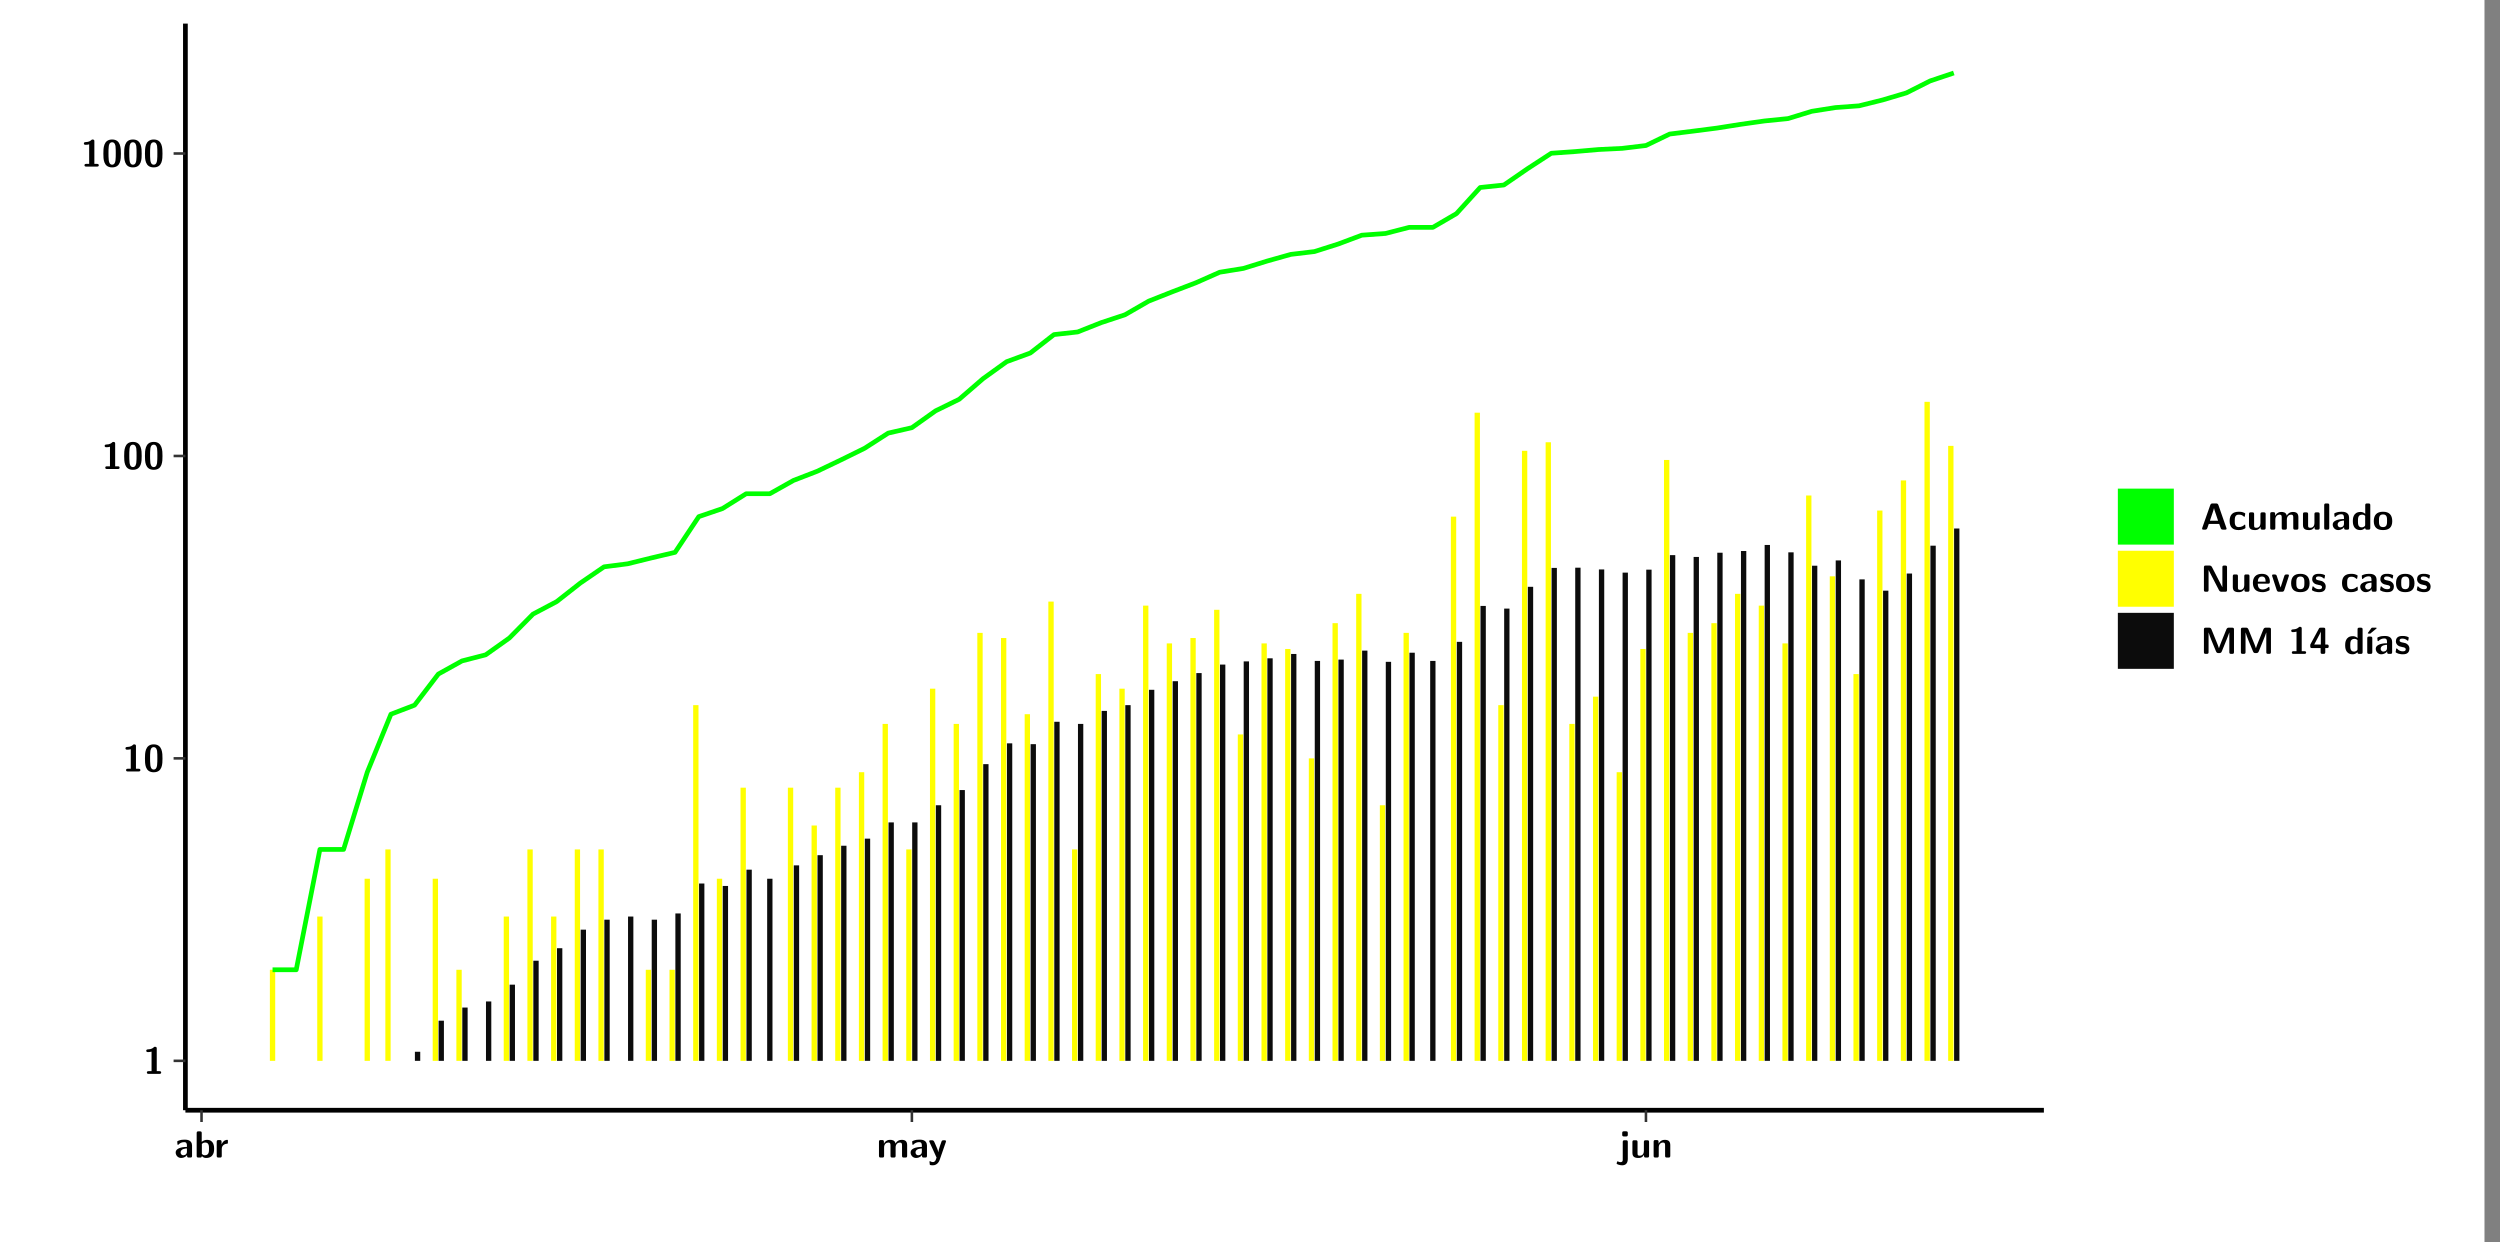 <?xml version="1.0" encoding="UTF-8"?>
<svg xmlns="http://www.w3.org/2000/svg" xmlns:xlink="http://www.w3.org/1999/xlink" width="579.653pt" height="288pt" viewBox="0 0 579.653 288" version="1.1">
<rect x="0" y="0" width="579.653" height="288" fill="#808080" stroke="none"/>
<defs>
<g>
<symbol overflow="visible" id="glyph0-0">
<path style="stroke:none;" d=""/>
</symbol>
<symbol overflow="visible" id="glyph0-1">
<path style="stroke:none;" d="M 3.109 -5.859 C 3.109 -6.016 3.109 -6.281 2.719 -6.281 C 2.547 -6.281 2.516 -6.266 2.406 -6.156 C 2.25 -6.016 1.922 -5.688 1.047 -5.672 C 0.891 -5.672 0.672 -5.609 0.672 -5.359 C 0.672 -5.047 0.969 -5.047 1.094 -5.047 C 1.344 -5.047 1.656 -5.078 1.906 -5.156 L 1.906 -0.625 L 1.234 -0.625 C 1.109 -0.625 0.812 -0.625 0.812 -0.312 C 0.812 0 1.109 0 1.234 0 L 3.719 0 C 3.828 0 4.141 0 4.141 -0.312 C 4.141 -0.625 3.828 -0.625 3.719 -0.625 L 3.109 -0.625 Z M 3.109 -5.859 "/>
</symbol>
<symbol overflow="visible" id="glyph0-2">
<path style="stroke:none;" d="M 4.438 -3 C 4.438 -4.203 4.438 -6.281 2.406 -6.281 C 0.375 -6.281 0.375 -4.219 0.375 -3 C 0.375 -1.812 0.375 0.188 2.406 0.188 C 4.438 0.188 4.438 -1.781 4.438 -3 Z M 2.406 -0.438 C 1.75 -0.438 1.656 -1.25 1.625 -1.484 C 1.562 -1.953 1.562 -2.766 1.562 -3.125 C 1.562 -3.641 1.562 -4.203 1.625 -4.641 C 1.641 -4.875 1.734 -5.641 2.406 -5.641 C 3.047 -5.641 3.156 -4.906 3.188 -4.734 C 3.25 -4.281 3.25 -3.594 3.25 -3.125 C 3.25 -2.625 3.25 -1.953 3.188 -1.469 C 3.156 -1.234 3.062 -0.438 2.406 -0.438 Z M 2.406 -0.438 "/>
</symbol>
<symbol overflow="visible" id="glyph0-3">
<path style="stroke:none;" d="M 4.062 -2.766 C 4.062 -4.156 2.734 -4.156 2.297 -4.156 C 1.891 -4.156 1.453 -4.125 0.859 -3.891 C 0.672 -3.797 0.625 -3.781 0.625 -3.688 C 0.625 -3.625 0.688 -3.109 0.688 -3.047 C 0.703 -2.984 0.75 -2.938 0.812 -2.938 C 0.844 -2.938 0.875 -2.969 0.906 -3 C 1.281 -3.391 1.719 -3.578 2.266 -3.578 C 2.734 -3.578 2.875 -3.297 2.875 -2.781 L 2.875 -2.469 C 2.562 -2.469 0.266 -2.453 0.266 -1.172 C 0.266 -0.547 0.766 0.094 1.531 0.094 C 1.828 0.094 2.484 0.016 2.906 -0.594 L 2.906 -0.422 C 2.906 -0.141 2.969 0 3.328 0 L 3.641 0 C 3.984 0 4.062 -0.109 4.062 -0.422 Z M 2.875 -1.344 C 2.875 -0.531 2.047 -0.531 2.016 -0.531 C 1.641 -0.531 1.406 -0.844 1.406 -1.188 C 1.406 -2.047 2.625 -2.109 2.875 -2.109 Z M 2.875 -1.344 "/>
</symbol>
<symbol overflow="visible" id="glyph0-4">
<path style="stroke:none;" d="M 1.703 -5.656 C 1.703 -5.938 1.641 -6.078 1.281 -6.078 L 0.953 -6.078 C 0.641 -6.078 0.531 -5.984 0.531 -5.656 L 0.531 -0.422 C 0.531 -0.109 0.625 0 0.953 0 L 1.312 0 C 1.453 0 1.719 0 1.734 -0.344 C 2.125 0.094 2.578 0.094 2.719 0.094 C 4.578 0.094 4.578 -1.594 4.578 -2.031 C 4.578 -2.453 4.578 -4.109 2.938 -4.109 C 2.219 -4.109 1.781 -3.703 1.703 -3.625 Z M 1.734 -3.172 C 1.844 -3.281 2.109 -3.484 2.5 -3.484 C 3.391 -3.484 3.391 -2.672 3.391 -2.016 C 3.391 -1.375 3.391 -0.531 2.406 -0.531 C 2.047 -0.531 1.828 -0.75 1.734 -0.875 Z M 1.734 -3.172 "/>
</symbol>
<symbol overflow="visible" id="glyph0-5">
<path style="stroke:none;" d="M 1.703 -2.016 C 1.703 -2.844 2.391 -3.188 2.938 -3.219 C 3.109 -3.234 3.125 -3.234 3.125 -3.469 L 3.125 -3.875 C 3.125 -4.047 3.125 -4.109 2.969 -4.109 C 2.719 -4.109 2.078 -4.031 1.672 -3.078 L 1.656 -3.078 L 1.656 -3.641 C 1.656 -3.922 1.594 -4.062 1.234 -4.062 L 0.953 -4.062 C 0.641 -4.062 0.531 -3.969 0.531 -3.641 L 0.531 -0.422 C 0.531 -0.109 0.625 0 0.953 0 L 1.281 0 C 1.609 0 1.703 -0.109 1.703 -0.422 Z M 1.703 -2.016 "/>
</symbol>
<symbol overflow="visible" id="glyph0-6">
<path style="stroke:none;" d="M 7.062 -2.844 C 7.062 -3.75 6.672 -4.109 5.781 -4.109 C 5.156 -4.109 4.688 -3.828 4.359 -3.25 C 4.219 -4.078 3.484 -4.109 3.109 -4.109 C 2.938 -4.109 2.578 -4.109 2.188 -3.828 C 1.906 -3.625 1.734 -3.344 1.672 -3.203 L 1.672 -3.641 C 1.672 -3.922 1.609 -4.062 1.25 -4.062 L 0.953 -4.062 C 0.625 -4.062 0.531 -3.969 0.531 -3.641 L 0.531 -0.422 C 0.531 -0.109 0.625 0 0.953 0 L 1.297 0 C 1.625 0 1.719 -0.109 1.719 -0.422 L 1.719 -2.359 C 1.719 -3.141 2.25 -3.484 2.688 -3.484 C 3.109 -3.484 3.203 -3.297 3.203 -2.828 L 3.203 -0.422 C 3.203 -0.109 3.297 0 3.625 0 L 3.969 0 C 4.297 0 4.391 -0.109 4.391 -0.422 L 4.391 -2.359 C 4.391 -3.141 4.922 -3.484 5.359 -3.484 C 5.781 -3.484 5.875 -3.297 5.875 -2.828 L 5.875 -0.422 C 5.875 -0.109 5.969 0 6.297 0 L 6.641 0 C 6.984 0 7.062 -0.109 7.062 -0.422 Z M 7.062 -2.844 "/>
</symbol>
<symbol overflow="visible" id="glyph0-7">
<path style="stroke:none;" d="M 4.109 -3.609 C 4.141 -3.719 4.141 -3.734 4.141 -3.781 C 4.141 -4.016 3.906 -4.016 3.797 -4.016 L 3.609 -4.016 C 3.469 -4.016 3.266 -4.016 3.141 -3.812 C 3.109 -3.766 2.406 -1.828 2.359 -1.25 L 2.344 -1.25 C 2.312 -1.672 1.953 -2.484 1.562 -3.328 C 1.328 -3.891 1.266 -4.016 0.828 -4.016 L 0.594 -4.016 C 0.469 -4.016 0.25 -4.016 0.25 -3.781 C 0.25 -3.75 0.281 -3.688 0.297 -3.641 L 1.953 0 C 1.891 0.188 1.859 0.281 1.828 0.375 C 1.734 0.656 1.578 1.047 1.109 1.047 C 0.812 1.047 0.609 0.922 0.516 0.875 C 0.469 0.844 0.453 0.828 0.422 0.828 C 0.391 0.828 0.312 0.859 0.312 0.969 C 0.312 1.031 0.375 1.641 0.391 1.672 C 0.469 1.781 0.953 1.797 1.094 1.797 C 2.172 1.797 2.609 0.766 2.672 0.547 Z M 4.109 -3.609 "/>
</symbol>
<symbol overflow="visible" id="glyph0-8">
<path style="stroke:none;" d="M 1.969 -5.672 C 1.969 -5.953 1.906 -6.094 1.547 -6.094 L 1.094 -6.094 C 0.766 -6.094 0.672 -5.984 0.672 -5.672 L 0.672 -5.312 C 0.672 -5.031 0.734 -4.891 1.094 -4.891 L 1.547 -4.891 C 1.875 -4.891 1.969 -5 1.969 -5.312 Z M 0.797 0.484 C 0.797 0.703 0.797 1.062 0.25 1.062 C 0.156 1.062 -0.094 1.031 -0.266 0.922 C -0.359 0.875 -0.375 0.875 -0.406 0.875 C -0.484 0.875 -0.5 0.922 -0.547 1.094 C -0.609 1.281 -0.625 1.359 -0.625 1.391 C -0.625 1.547 0.109 1.797 0.656 1.797 C 1.625 1.797 1.969 1.141 1.969 0.281 L 1.969 -3.594 C 1.969 -3.875 1.906 -4.016 1.547 -4.016 L 1.219 -4.016 C 0.891 -4.016 0.797 -3.906 0.797 -3.594 Z M 0.797 0.484 "/>
</symbol>
<symbol overflow="visible" id="glyph0-9">
<path style="stroke:none;" d="M 4.391 -3.594 C 4.391 -3.875 4.328 -4.016 3.969 -4.016 L 3.609 -4.016 C 3.281 -4.016 3.188 -3.906 3.188 -3.594 L 3.188 -1.516 C 3.188 -0.938 2.891 -0.438 2.266 -0.438 C 1.766 -0.438 1.719 -0.562 1.719 -1.031 L 1.719 -3.594 C 1.719 -3.875 1.656 -4.016 1.297 -4.016 L 0.953 -4.016 C 0.625 -4.016 0.531 -3.922 0.531 -3.594 L 0.531 -1.109 C 0.531 -0.172 1.031 0.094 1.953 0.094 C 2.188 0.094 2.812 0.094 3.219 -0.656 L 3.219 -0.422 C 3.219 -0.141 3.281 0 3.641 0 L 3.969 0 C 4.297 0 4.391 -0.109 4.391 -0.422 Z M 4.391 -3.594 "/>
</symbol>
<symbol overflow="visible" id="glyph0-10">
<path style="stroke:none;" d="M 4.391 -2.844 C 4.391 -3.75 4 -4.109 3.109 -4.109 C 2.188 -4.109 1.781 -3.438 1.672 -3.203 L 1.672 -3.641 C 1.672 -3.922 1.609 -4.062 1.25 -4.062 L 0.953 -4.062 C 0.625 -4.062 0.531 -3.969 0.531 -3.641 L 0.531 -0.422 C 0.531 -0.109 0.625 0 0.953 0 L 1.297 0 C 1.625 0 1.719 -0.109 1.719 -0.422 L 1.719 -2.359 C 1.719 -3.125 2.219 -3.484 2.688 -3.484 C 3.109 -3.484 3.188 -3.281 3.188 -2.828 L 3.188 -0.422 C 3.188 -0.141 3.25 0 3.609 0 L 3.969 0 C 4.297 0 4.391 -0.109 4.391 -0.422 Z M 4.391 -2.844 "/>
</symbol>
<symbol overflow="visible" id="glyph0-11">
<path style="stroke:none;" d="M 4.156 -5.703 C 4.031 -6.078 3.766 -6.078 3.594 -6.078 L 2.828 -6.078 C 2.641 -6.078 2.391 -6.078 2.266 -5.703 L 0.406 -0.406 C 0.375 -0.297 0.375 -0.281 0.375 -0.234 C 0.375 0 0.594 0 0.703 0 L 1.031 0 C 1.188 0 1.453 0 1.578 -0.344 L 1.922 -1.328 L 4.344 -1.328 L 4.641 -0.484 C 4.75 -0.172 4.812 0 5.234 0 L 5.703 0 C 5.828 0 6.047 0 6.047 -0.234 C 6.047 -0.281 6.047 -0.297 6 -0.406 Z M 2.812 -3.938 C 2.938 -4.328 3.062 -4.656 3.125 -4.969 L 3.141 -4.969 C 3.188 -4.766 3.188 -4.75 3.25 -4.547 L 4.078 -2.078 L 2.188 -2.078 Z M 2.812 -3.938 "/>
</symbol>
<symbol overflow="visible" id="glyph0-12">
<path style="stroke:none;" d="M 4 -0.438 C 4 -0.531 3.969 -0.938 3.953 -1.047 C 3.953 -1.078 3.938 -1.172 3.844 -1.172 C 3.812 -1.172 3.797 -1.172 3.703 -1.078 C 3.562 -0.953 3.141 -0.594 2.422 -0.594 C 1.516 -0.594 1.516 -1.469 1.516 -2.031 C 1.516 -2.75 1.562 -3.484 2.453 -3.484 C 3.031 -3.484 3.266 -3.344 3.578 -3.078 C 3.688 -2.984 3.703 -2.984 3.734 -2.984 C 3.828 -2.984 3.844 -3.062 3.844 -3.094 C 3.859 -3.172 3.953 -3.656 3.953 -3.703 C 3.953 -3.781 3.891 -3.812 3.75 -3.891 C 3.328 -4.078 3.062 -4.156 2.453 -4.156 C 1.141 -4.156 0.328 -3.547 0.328 -2.016 C 0.328 -0.562 1.078 0.094 2.406 0.094 C 2.641 0.094 3.172 0.094 3.75 -0.203 C 4 -0.344 4 -0.344 4 -0.438 Z M 4 -0.438 "/>
</symbol>
<symbol overflow="visible" id="glyph0-13">
<path style="stroke:none;" d="M 1.703 -5.656 C 1.703 -5.938 1.641 -6.078 1.281 -6.078 L 0.953 -6.078 C 0.641 -6.078 0.531 -5.984 0.531 -5.656 L 0.531 -0.422 C 0.531 -0.109 0.625 0 0.953 0 L 1.281 0 C 1.609 0 1.703 -0.109 1.703 -0.422 Z M 1.703 -5.656 "/>
</symbol>
<symbol overflow="visible" id="glyph0-14">
<path style="stroke:none;" d="M 4.375 -5.656 C 4.375 -5.938 4.312 -6.078 3.953 -6.078 L 3.625 -6.078 C 3.297 -6.078 3.203 -5.969 3.203 -5.656 L 3.203 -3.672 C 2.812 -4.047 2.375 -4.109 2.109 -4.109 C 0.328 -4.109 0.328 -2.422 0.328 -2 C 0.328 -1.594 0.328 0.094 2.062 0.094 C 2.422 0.094 2.812 -0.016 3.188 -0.406 C 3.188 -0.094 3.297 0 3.609 0 L 3.953 0 C 4.281 0 4.375 -0.109 4.375 -0.422 Z M 3.188 -1.094 C 3.188 -0.953 3.188 -0.875 2.922 -0.688 C 2.703 -0.547 2.5 -0.531 2.406 -0.531 C 1.516 -0.531 1.516 -1.344 1.516 -2 C 1.516 -2.656 1.516 -3.484 2.5 -3.484 C 2.75 -3.484 2.984 -3.391 3.188 -3.203 Z M 3.188 -1.094 "/>
</symbol>
<symbol overflow="visible" id="glyph0-15">
<path style="stroke:none;" d="M 4.547 -1.969 C 4.547 -3.406 3.844 -4.156 2.406 -4.156 C 0.953 -4.156 0.266 -3.391 0.266 -1.969 C 0.266 -0.547 1.031 0.094 2.406 0.094 C 3.781 0.094 4.547 -0.531 4.547 -1.969 Z M 2.406 -0.594 C 1.469 -0.594 1.469 -1.375 1.469 -2.078 C 1.469 -2.75 1.469 -3.531 2.406 -3.531 C 3.344 -3.531 3.344 -2.766 3.344 -2.078 C 3.344 -1.391 3.344 -0.594 2.406 -0.594 Z M 2.406 -0.594 "/>
</symbol>
<symbol overflow="visible" id="glyph0-16">
<path style="stroke:none;" d="M 2.656 -5.734 C 2.469 -6.078 2.203 -6.078 2.031 -6.078 L 1.219 -6.078 C 0.906 -6.078 0.797 -5.984 0.797 -5.656 L 0.797 -0.422 C 0.797 -0.109 0.891 0 1.219 0 L 1.453 0 C 1.781 0 1.875 -0.109 1.875 -0.422 L 1.875 -5.016 L 1.891 -5.016 L 4.297 -0.344 C 4.484 0 4.75 0 4.922 0 L 5.734 0 C 6.062 0 6.156 -0.109 6.156 -0.422 L 6.156 -5.656 C 6.156 -5.938 6.094 -6.078 5.734 -6.078 L 5.5 -6.078 C 5.156 -6.078 5.078 -5.969 5.078 -5.656 L 5.078 -1.062 L 5.062 -1.062 Z M 2.656 -5.734 "/>
</symbol>
<symbol overflow="visible" id="glyph0-17">
<path style="stroke:none;" d="M 3.781 -1.875 C 3.984 -1.875 4.203 -1.891 4.203 -2.281 C 4.203 -3.406 3.672 -4.156 2.359 -4.156 C 0.969 -4.156 0.266 -3.375 0.266 -2.047 C 0.266 -0.609 1.109 0.094 2.484 0.094 C 2.812 0.094 3.312 0.047 3.891 -0.234 C 4.078 -0.328 4.141 -0.359 4.141 -0.469 C 4.141 -0.531 4.125 -0.781 4.109 -0.844 C 4.078 -1.125 4.062 -1.125 3.984 -1.125 C 3.953 -1.125 3.938 -1.125 3.844 -1.047 C 3.328 -0.594 2.797 -0.531 2.516 -0.531 C 1.531 -0.531 1.422 -1.312 1.391 -1.875 Z M 1.406 -2.344 C 1.422 -2.875 1.609 -3.531 2.359 -3.531 C 3.062 -3.531 3.203 -3.031 3.219 -2.344 Z M 1.406 -2.344 "/>
</symbol>
<symbol overflow="visible" id="glyph0-18">
<path style="stroke:none;" d="M 4.109 -3.609 C 4.141 -3.719 4.141 -3.75 4.141 -3.766 C 4.141 -4.016 3.922 -4.016 3.797 -4.016 L 3.609 -4.016 C 3.25 -4.016 3.141 -3.891 3.062 -3.641 L 2.203 -0.984 L 1.328 -3.641 C 1.266 -3.828 1.203 -4.016 0.781 -4.016 L 0.578 -4.016 C 0.453 -4.016 0.234 -4.016 0.234 -3.766 C 0.234 -3.75 0.234 -3.719 0.266 -3.609 L 1.312 -0.375 C 1.438 0 1.703 0 1.859 0 L 2.5 0 C 2.672 0 2.938 0 3.062 -0.375 Z M 4.109 -3.609 "/>
</symbol>
<symbol overflow="visible" id="glyph0-19">
<path style="stroke:none;" d="M 3.469 -1.234 C 3.469 -1.734 3.203 -2.031 3.047 -2.172 C 2.703 -2.484 2.391 -2.547 2.031 -2.609 C 1.547 -2.703 1.188 -2.766 1.188 -3.109 C 1.188 -3.469 1.484 -3.547 1.828 -3.547 C 2.406 -3.547 2.719 -3.328 2.953 -3.125 C 3.047 -3.047 3.062 -3.047 3.094 -3.047 C 3.188 -3.047 3.203 -3.125 3.203 -3.156 C 3.219 -3.219 3.312 -3.719 3.312 -3.766 C 3.312 -3.906 2.844 -4.031 2.75 -4.062 C 2.406 -4.156 2.125 -4.156 1.891 -4.156 C 1.5 -4.156 0.328 -4.156 0.328 -2.906 C 0.328 -2.484 0.516 -2.219 0.75 -2 C 1.062 -1.734 1.406 -1.672 1.906 -1.562 C 2.156 -1.531 2.609 -1.453 2.609 -1.062 C 2.609 -0.656 2.266 -0.594 1.922 -0.594 C 1.531 -0.594 1.047 -0.703 0.625 -1.188 C 0.594 -1.234 0.562 -1.266 0.516 -1.266 C 0.422 -1.266 0.406 -1.188 0.391 -1.125 C 0.375 -1.016 0.266 -0.516 0.266 -0.422 C 0.266 -0.266 0.922 -0.062 0.922 -0.047 C 1.406 0.094 1.766 0.094 1.922 0.094 C 2.359 0.094 3.469 0.062 3.469 -1.234 Z M 3.469 -1.234 "/>
</symbol>
<symbol overflow="visible" id="glyph0-20">
<path style="stroke:none;" d="M 4.859 -2.859 C 4.688 -2.422 4.359 -1.609 4.281 -1.312 C 4.203 -1.625 3.844 -2.484 3.656 -2.953 L 2.531 -5.719 C 2.391 -6.078 2.109 -6.078 1.953 -6.078 L 1.219 -6.078 C 0.906 -6.078 0.797 -5.984 0.797 -5.656 L 0.797 -0.422 C 0.797 -0.109 0.891 0 1.219 0 L 1.453 0 C 1.781 0 1.875 -0.109 1.875 -0.422 L 1.875 -4.953 L 1.891 -4.953 C 1.984 -4.562 2.375 -3.578 2.578 -3.062 L 3.609 -0.562 C 3.766 -0.188 3.969 -0.188 4.266 -0.188 C 4.562 -0.188 4.781 -0.188 4.938 -0.562 L 6.062 -3.328 C 6.141 -3.531 6.625 -4.719 6.672 -4.953 L 6.688 -4.953 L 6.688 -0.422 C 6.688 -0.141 6.75 0 7.109 0 L 7.344 0 C 7.672 0 7.766 -0.109 7.766 -0.422 L 7.766 -5.656 C 7.766 -5.938 7.703 -6.078 7.344 -6.078 L 6.609 -6.078 C 6.391 -6.078 6.172 -6.062 6.016 -5.703 Z M 4.859 -2.859 "/>
</symbol>
<symbol overflow="visible" id="glyph0-21">
<path style="stroke:none;" d="M 0.344 -2.297 C 0.266 -2.172 0.266 -2.141 0.266 -1.984 L 0.266 -1.766 C 0.266 -1.484 0.328 -1.344 0.688 -1.344 L 2.672 -1.344 L 2.672 -0.422 C 2.672 -0.141 2.719 0 3.078 0 L 3.328 0 C 3.656 0 3.75 -0.109 3.75 -0.422 L 3.75 -1.344 L 4.125 -1.344 C 4.391 -1.344 4.547 -1.406 4.547 -1.75 C 4.547 -2.078 4.422 -2.172 4.125 -2.172 L 3.75 -2.172 L 3.75 -5.656 C 3.75 -5.984 3.656 -6.078 3.328 -6.078 L 2.688 -6.078 C 2.531 -6.078 2.391 -6.078 2.281 -5.875 Z M 1.188 -2.172 C 2.578 -4.75 2.672 -5.016 2.703 -5.156 L 2.719 -5.156 L 2.719 -2.172 Z M 1.188 -2.172 "/>
</symbol>
<symbol overflow="visible" id="glyph0-22">
<path style="stroke:none;" d="M 3.906 -5.844 C 3.953 -5.875 4 -5.922 4 -5.969 C 4 -6.078 3.906 -6.078 3.766 -6.078 L 3.047 -6.078 C 2.875 -6.078 2.859 -6.078 2.781 -5.984 L 2.031 -4.953 C 1.953 -4.859 1.953 -4.844 1.953 -4.828 C 1.953 -4.703 2.047 -4.703 2.188 -4.703 L 2.516 -4.703 Z M 3.906 -5.844 "/>
</symbol>
<symbol overflow="visible" id="glyph0-23">
<path style="stroke:none;" d="M 1.703 -3.594 C 1.703 -3.875 1.641 -4.016 1.281 -4.016 L 0.953 -4.016 C 0.641 -4.016 0.531 -3.922 0.531 -3.594 L 0.531 -0.422 C 0.531 -0.109 0.625 0 0.953 0 L 1.281 0 C 1.609 0 1.703 -0.109 1.703 -0.422 Z M 1.703 -3.594 "/>
</symbol>
</g>
<clipPath id="clip1">
  <path d="M 0 0 L 576.008 0 L 576.008 288 L 0 288 Z M 0 0 "/>
</clipPath>
<clipPath id="clip2">
  <path d="M 42.988 5.477 L 473.898 5.477 L 473.898 257.414 L 42.988 257.414 Z M 42.988 5.477 "/>
</clipPath>
</defs>
<g id="surface1">
<g clip-path="url(#clip1)" clip-rule="nonzero">
<path style="fill-rule:nonzero;fill:rgb(100%,100%,100%);fill-opacity:1;stroke-width:0.598;stroke-linecap:round;stroke-linejoin:round;stroke:rgb(100%,100%,100%);stroke-opacity:1;stroke-miterlimit:10;" d="M 0 0 L 0 288.004 L 576.008 288.004 L 576.008 0 Z M 0 0 " transform="matrix(1,0,0,-1,0,288)"/>
</g>
<g clip-path="url(#clip2)" clip-rule="nonzero">
<path style=" stroke:none;fill-rule:nonzero;fill:rgb(100%,100%,100%);fill-opacity:1;" d="M 42.988 257.414 L 42.988 5.477 L 473.898 5.477 L 473.898 257.414 Z M 42.988 257.414 "/>
</g>
<path style=" stroke:none;fill-rule:nonzero;fill:rgb(100%,100%,0%);fill-opacity:1;" d="M 62.574 245.969 L 62.574 224.855 L 63.812 224.855 L 63.812 245.969 Z M 62.574 245.969 "/>
<path style=" stroke:none;fill-rule:nonzero;fill:rgb(100%,100%,0%);fill-opacity:1;" d="M 73.555 245.969 L 73.555 212.512 L 74.789 212.512 L 74.789 245.969 Z M 73.555 245.969 "/>
<path style=" stroke:none;fill-rule:nonzero;fill:rgb(100%,100%,0%);fill-opacity:1;" d="M 84.535 245.969 L 84.535 203.746 L 85.77 203.746 L 85.77 245.969 Z M 84.535 245.969 "/>
<path style=" stroke:none;fill-rule:nonzero;fill:rgb(100%,100%,0%);fill-opacity:1;" d="M 89.348 245.969 L 89.348 196.949 L 90.57 196.949 L 90.57 245.969 Z M 89.348 245.969 "/>
<path style=" stroke:none;fill-rule:nonzero;fill:rgb(4.999%,4.999%,4.999%);fill-opacity:1;" d="M 96.199 245.969 L 96.199 243.863 L 97.438 243.863 L 97.438 245.969 Z M 96.199 245.969 "/>
<path style=" stroke:none;fill-rule:nonzero;fill:rgb(100%,100%,0%);fill-opacity:1;" d="M 100.324 245.969 L 100.324 203.746 L 101.559 203.746 L 101.559 245.969 Z M 100.324 245.969 "/>
<path style=" stroke:none;fill-rule:nonzero;fill:rgb(4.999%,4.999%,4.999%);fill-opacity:1;" d="M 101.691 245.969 L 101.691 236.66 L 102.926 236.66 L 102.926 245.969 Z M 101.691 245.969 "/>
<path style=" stroke:none;fill-rule:nonzero;fill:rgb(100%,100%,0%);fill-opacity:1;" d="M 105.816 245.969 L 105.816 224.855 L 107.051 224.855 L 107.051 245.969 Z M 105.816 245.969 "/>
<path style=" stroke:none;fill-rule:nonzero;fill:rgb(4.999%,4.999%,4.999%);fill-opacity:1;" d="M 107.188 245.969 L 107.188 233.613 L 108.426 233.613 L 108.426 245.969 Z M 107.188 245.969 "/>
<path style=" stroke:none;fill-rule:nonzero;fill:rgb(4.999%,4.999%,4.999%);fill-opacity:1;" d="M 112.68 245.969 L 112.68 232.199 L 113.914 232.199 L 113.914 245.969 Z M 112.68 245.969 "/>
<path style=" stroke:none;fill-rule:nonzero;fill:rgb(100%,100%,0%);fill-opacity:1;" d="M 116.793 245.969 L 116.793 212.512 L 118.027 212.512 L 118.027 245.969 Z M 116.793 245.969 "/>
<path style=" stroke:none;fill-rule:nonzero;fill:rgb(4.999%,4.999%,4.999%);fill-opacity:1;" d="M 118.168 245.969 L 118.168 228.305 L 119.402 228.305 L 119.402 245.969 Z M 118.168 245.969 "/>
<path style=" stroke:none;fill-rule:nonzero;fill:rgb(100%,100%,0%);fill-opacity:1;" d="M 122.281 245.969 L 122.281 196.949 L 123.52 196.949 L 123.52 245.969 Z M 122.281 245.969 "/>
<path style=" stroke:none;fill-rule:nonzero;fill:rgb(4.999%,4.999%,4.999%);fill-opacity:1;" d="M 123.656 245.969 L 123.656 222.754 L 124.895 222.754 L 124.895 245.969 Z M 123.656 245.969 "/>
<path style=" stroke:none;fill-rule:nonzero;fill:rgb(100%,100%,0%);fill-opacity:1;" d="M 127.773 245.969 L 127.773 212.512 L 129.008 212.512 L 129.008 245.969 Z M 127.773 245.969 "/>
<path style=" stroke:none;fill-rule:nonzero;fill:rgb(4.999%,4.999%,4.999%);fill-opacity:1;" d="M 129.148 245.969 L 129.148 219.855 L 130.383 219.855 L 130.383 245.969 Z M 129.148 245.969 "/>
<path style=" stroke:none;fill-rule:nonzero;fill:rgb(100%,100%,0%);fill-opacity:1;" d="M 133.262 245.969 L 133.262 196.949 L 134.496 196.949 L 134.496 245.969 Z M 133.262 245.969 "/>
<path style=" stroke:none;fill-rule:nonzero;fill:rgb(4.999%,4.999%,4.999%);fill-opacity:1;" d="M 134.637 245.969 L 134.637 215.551 L 135.871 215.551 L 135.871 245.969 Z M 134.637 245.969 "/>
<path style=" stroke:none;fill-rule:nonzero;fill:rgb(100%,100%,0%);fill-opacity:1;" d="M 138.75 245.969 L 138.75 196.949 L 139.988 196.949 L 139.988 245.969 Z M 138.75 245.969 "/>
<path style=" stroke:none;fill-rule:nonzero;fill:rgb(4.999%,4.999%,4.999%);fill-opacity:1;" d="M 140.125 245.969 L 140.125 213.238 L 141.363 213.238 L 141.363 245.969 Z M 140.125 245.969 "/>
<path style=" stroke:none;fill-rule:nonzero;fill:rgb(4.999%,4.999%,4.999%);fill-opacity:1;" d="M 145.617 245.969 L 145.617 212.512 L 146.852 212.512 L 146.852 245.969 Z M 145.617 245.969 "/>
<path style=" stroke:none;fill-rule:nonzero;fill:rgb(100%,100%,0%);fill-opacity:1;" d="M 149.73 245.969 L 149.73 224.855 L 150.965 224.855 L 150.965 245.969 Z M 149.73 245.969 "/>
<path style=" stroke:none;fill-rule:nonzero;fill:rgb(4.999%,4.999%,4.999%);fill-opacity:1;" d="M 151.105 245.969 L 151.105 213.238 L 152.34 213.238 L 152.34 245.969 Z M 151.105 245.969 "/>
<path style=" stroke:none;fill-rule:nonzero;fill:rgb(100%,100%,0%);fill-opacity:1;" d="M 155.23 245.969 L 155.23 224.855 L 156.465 224.855 L 156.465 245.969 Z M 155.23 245.969 "/>
<path style=" stroke:none;fill-rule:nonzero;fill:rgb(4.999%,4.999%,4.999%);fill-opacity:1;" d="M 156.594 245.969 L 156.594 211.793 L 157.832 211.793 L 157.832 245.969 Z M 156.594 245.969 "/>
<path style=" stroke:none;fill-rule:nonzero;fill:rgb(100%,100%,0%);fill-opacity:1;" d="M 160.719 245.969 L 160.719 163.496 L 161.953 163.496 L 161.953 245.969 Z M 160.719 245.969 "/>
<path style=" stroke:none;fill-rule:nonzero;fill:rgb(4.999%,4.999%,4.999%);fill-opacity:1;" d="M 162.086 245.969 L 162.086 204.852 L 163.32 204.852 L 163.32 245.969 Z M 162.086 245.969 "/>
<path style=" stroke:none;fill-rule:nonzero;fill:rgb(100%,100%,0%);fill-opacity:1;" d="M 166.207 245.969 L 166.207 203.746 L 167.445 203.746 L 167.445 245.969 Z M 166.207 245.969 "/>
<path style=" stroke:none;fill-rule:nonzero;fill:rgb(4.999%,4.999%,4.999%);fill-opacity:1;" d="M 167.574 245.969 L 167.574 205.418 L 168.809 205.418 L 168.809 245.969 Z M 167.574 245.969 "/>
<path style=" stroke:none;fill-rule:nonzero;fill:rgb(100%,100%,0%);fill-opacity:1;" d="M 171.699 245.969 L 171.699 182.633 L 172.934 182.633 L 172.934 245.969 Z M 171.699 245.969 "/>
<path style=" stroke:none;fill-rule:nonzero;fill:rgb(4.999%,4.999%,4.999%);fill-opacity:1;" d="M 173.074 245.969 L 173.074 201.645 L 174.309 201.645 L 174.309 245.969 Z M 173.074 245.969 "/>
<path style=" stroke:none;fill-rule:nonzero;fill:rgb(4.999%,4.999%,4.999%);fill-opacity:1;" d="M 177.875 245.969 L 177.875 203.746 L 179.109 203.746 L 179.109 245.969 Z M 177.875 245.969 "/>
<path style=" stroke:none;fill-rule:nonzero;fill:rgb(100%,100%,0%);fill-opacity:1;" d="M 182.676 245.969 L 182.676 182.633 L 183.914 182.633 L 183.914 245.969 Z M 182.676 245.969 "/>
<path style=" stroke:none;fill-rule:nonzero;fill:rgb(4.999%,4.999%,4.999%);fill-opacity:1;" d="M 184.051 245.969 L 184.051 200.645 L 185.289 200.645 L 185.289 245.969 Z M 184.051 245.969 "/>
<path style=" stroke:none;fill-rule:nonzero;fill:rgb(100%,100%,0%);fill-opacity:1;" d="M 188.168 245.969 L 188.168 191.402 L 189.402 191.402 L 189.402 245.969 Z M 188.168 245.969 "/>
<path style=" stroke:none;fill-rule:nonzero;fill:rgb(4.999%,4.999%,4.999%);fill-opacity:1;" d="M 189.543 245.969 L 189.543 198.285 L 190.777 198.285 L 190.777 245.969 Z M 189.543 245.969 "/>
<path style=" stroke:none;fill-rule:nonzero;fill:rgb(100%,100%,0%);fill-opacity:1;" d="M 193.656 245.969 L 193.656 182.633 L 194.891 182.633 L 194.891 245.969 Z M 193.656 245.969 "/>
<path style=" stroke:none;fill-rule:nonzero;fill:rgb(4.999%,4.999%,4.999%);fill-opacity:1;" d="M 195.031 245.969 L 195.031 196.094 L 196.266 196.094 L 196.266 245.969 Z M 195.031 245.969 "/>
<path style=" stroke:none;fill-rule:nonzero;fill:rgb(100%,100%,0%);fill-opacity:1;" d="M 199.145 245.969 L 199.145 179.047 L 200.383 179.047 L 200.383 245.969 Z M 199.145 245.969 "/>
<path style=" stroke:none;fill-rule:nonzero;fill:rgb(4.999%,4.999%,4.999%);fill-opacity:1;" d="M 200.52 245.969 L 200.52 194.449 L 201.758 194.449 L 201.758 245.969 Z M 200.52 245.969 "/>
<path style=" stroke:none;fill-rule:nonzero;fill:rgb(100%,100%,0%);fill-opacity:1;" d="M 204.637 245.969 L 204.637 167.848 L 205.871 167.848 L 205.871 245.969 Z M 204.637 245.969 "/>
<path style=" stroke:none;fill-rule:nonzero;fill:rgb(4.999%,4.999%,4.999%);fill-opacity:1;" d="M 206.012 245.969 L 206.012 190.684 L 207.246 190.684 L 207.246 245.969 Z M 206.012 245.969 "/>
<path style=" stroke:none;fill-rule:nonzero;fill:rgb(100%,100%,0%);fill-opacity:1;" d="M 210.125 245.969 L 210.125 196.949 L 211.359 196.949 L 211.359 245.969 Z M 210.125 245.969 "/>
<path style=" stroke:none;fill-rule:nonzero;fill:rgb(4.999%,4.999%,4.999%);fill-opacity:1;" d="M 211.5 245.969 L 211.5 190.684 L 212.734 190.684 L 212.734 245.969 Z M 211.5 245.969 "/>
<path style=" stroke:none;fill-rule:nonzero;fill:rgb(100%,100%,0%);fill-opacity:1;" d="M 215.625 245.969 L 215.625 159.68 L 216.859 159.68 L 216.859 245.969 Z M 215.625 245.969 "/>
<path style=" stroke:none;fill-rule:nonzero;fill:rgb(4.999%,4.999%,4.999%);fill-opacity:1;" d="M 216.988 245.969 L 216.988 186.707 L 218.223 186.707 L 218.223 245.969 Z M 216.988 245.969 "/>
<path style=" stroke:none;fill-rule:nonzero;fill:rgb(100%,100%,0%);fill-opacity:1;" d="M 221.113 245.969 L 221.113 167.848 L 222.348 167.848 L 222.348 245.969 Z M 221.113 245.969 "/>
<path style=" stroke:none;fill-rule:nonzero;fill:rgb(4.999%,4.999%,4.999%);fill-opacity:1;" d="M 222.48 245.969 L 222.48 183.184 L 223.715 183.184 L 223.715 245.969 Z M 222.48 245.969 "/>
<path style=" stroke:none;fill-rule:nonzero;fill:rgb(100%,100%,0%);fill-opacity:1;" d="M 226.602 245.969 L 226.602 146.738 L 227.84 146.738 L 227.84 245.969 Z M 226.602 245.969 "/>
<path style=" stroke:none;fill-rule:nonzero;fill:rgb(4.999%,4.999%,4.999%);fill-opacity:1;" d="M 227.969 245.969 L 227.969 177.176 L 229.203 177.176 L 229.203 245.969 Z M 227.969 245.969 "/>
<path style=" stroke:none;fill-rule:nonzero;fill:rgb(100%,100%,0%);fill-opacity:1;" d="M 232.094 245.969 L 232.094 147.934 L 233.328 147.934 L 233.328 245.969 Z M 232.094 245.969 "/>
<path style=" stroke:none;fill-rule:nonzero;fill:rgb(4.999%,4.999%,4.999%);fill-opacity:1;" d="M 233.469 245.969 L 233.469 172.352 L 234.703 172.352 L 234.703 245.969 Z M 233.469 245.969 "/>
<path style=" stroke:none;fill-rule:nonzero;fill:rgb(100%,100%,0%);fill-opacity:1;" d="M 237.582 245.969 L 237.582 165.598 L 238.816 165.598 L 238.816 245.969 Z M 237.582 245.969 "/>
<path style=" stroke:none;fill-rule:nonzero;fill:rgb(4.999%,4.999%,4.999%);fill-opacity:1;" d="M 238.957 245.969 L 238.957 172.543 L 240.191 172.543 L 240.191 245.969 Z M 238.957 245.969 "/>
<path style=" stroke:none;fill-rule:nonzero;fill:rgb(100%,100%,0%);fill-opacity:1;" d="M 243.07 245.969 L 243.07 139.484 L 244.309 139.484 L 244.309 245.969 Z M 243.07 245.969 "/>
<path style=" stroke:none;fill-rule:nonzero;fill:rgb(4.999%,4.999%,4.999%);fill-opacity:1;" d="M 244.445 245.969 L 244.445 167.352 L 245.684 167.352 L 245.684 245.969 Z M 244.445 245.969 "/>
<path style=" stroke:none;fill-rule:nonzero;fill:rgb(100%,100%,0%);fill-opacity:1;" d="M 248.562 245.969 L 248.562 196.949 L 249.797 196.949 L 249.797 245.969 Z M 248.562 245.969 "/>
<path style=" stroke:none;fill-rule:nonzero;fill:rgb(4.999%,4.999%,4.999%);fill-opacity:1;" d="M 249.938 245.969 L 249.938 167.848 L 251.172 167.848 L 251.172 245.969 Z M 249.938 245.969 "/>
<path style=" stroke:none;fill-rule:nonzero;fill:rgb(100%,100%,0%);fill-opacity:1;" d="M 254.051 245.969 L 254.051 156.293 L 255.285 156.293 L 255.285 245.969 Z M 254.051 245.969 "/>
<path style=" stroke:none;fill-rule:nonzero;fill:rgb(4.999%,4.999%,4.999%);fill-opacity:1;" d="M 255.426 245.969 L 255.426 164.832 L 256.66 164.832 L 256.66 245.969 Z M 255.426 245.969 "/>
<path style=" stroke:none;fill-rule:nonzero;fill:rgb(100%,100%,0%);fill-opacity:1;" d="M 259.539 245.969 L 259.539 159.68 L 260.777 159.68 L 260.777 245.969 Z M 259.539 245.969 "/>
<path style=" stroke:none;fill-rule:nonzero;fill:rgb(4.999%,4.999%,4.999%);fill-opacity:1;" d="M 260.914 245.969 L 260.914 163.496 L 262.148 163.496 L 262.148 245.969 Z M 260.914 245.969 "/>
<path style=" stroke:none;fill-rule:nonzero;fill:rgb(100%,100%,0%);fill-opacity:1;" d="M 265.031 245.969 L 265.031 140.422 L 266.266 140.422 L 266.266 245.969 Z M 265.031 245.969 "/>
<path style=" stroke:none;fill-rule:nonzero;fill:rgb(4.999%,4.999%,4.999%);fill-opacity:1;" d="M 266.406 245.969 L 266.406 159.938 L 267.641 159.938 L 267.641 245.969 Z M 266.406 245.969 "/>
<path style=" stroke:none;fill-rule:nonzero;fill:rgb(100%,100%,0%);fill-opacity:1;" d="M 270.52 245.969 L 270.52 149.18 L 271.754 149.18 L 271.754 245.969 Z M 270.52 245.969 "/>
<path style=" stroke:none;fill-rule:nonzero;fill:rgb(4.999%,4.999%,4.999%);fill-opacity:1;" d="M 271.895 245.969 L 271.895 157.945 L 273.129 157.945 L 273.129 245.969 Z M 271.895 245.969 "/>
<path style=" stroke:none;fill-rule:nonzero;fill:rgb(100%,100%,0%);fill-opacity:1;" d="M 276.008 245.969 L 276.008 147.934 L 277.242 147.934 L 277.242 245.969 Z M 276.008 245.969 "/>
<path style=" stroke:none;fill-rule:nonzero;fill:rgb(4.999%,4.999%,4.999%);fill-opacity:1;" d="M 277.383 245.969 L 277.383 156.062 L 278.617 156.062 L 278.617 245.969 Z M 277.383 245.969 "/>
<path style=" stroke:none;fill-rule:nonzero;fill:rgb(100%,100%,0%);fill-opacity:1;" d="M 281.508 245.969 L 281.508 141.387 L 282.742 141.387 L 282.742 245.969 Z M 281.508 245.969 "/>
<path style=" stroke:none;fill-rule:nonzero;fill:rgb(4.999%,4.999%,4.999%);fill-opacity:1;" d="M 282.871 245.969 L 282.871 154.09 L 284.109 154.09 L 284.109 245.969 Z M 282.871 245.969 "/>
<path style=" stroke:none;fill-rule:nonzero;fill:rgb(100%,100%,0%);fill-opacity:1;" d="M 286.996 245.969 L 286.996 170.289 L 288.234 170.289 L 288.234 245.969 Z M 286.996 245.969 "/>
<path style=" stroke:none;fill-rule:nonzero;fill:rgb(4.999%,4.999%,4.999%);fill-opacity:1;" d="M 288.363 245.969 L 288.363 153.352 L 289.598 153.352 L 289.598 245.969 Z M 288.363 245.969 "/>
<path style=" stroke:none;fill-rule:nonzero;fill:rgb(100%,100%,0%);fill-opacity:1;" d="M 292.488 245.969 L 292.488 149.18 L 293.723 149.18 L 293.723 245.969 Z M 292.488 245.969 "/>
<path style=" stroke:none;fill-rule:nonzero;fill:rgb(4.999%,4.999%,4.999%);fill-opacity:1;" d="M 293.852 245.969 L 293.852 152.637 L 295.086 152.637 L 295.086 245.969 Z M 293.852 245.969 "/>
<path style=" stroke:none;fill-rule:nonzero;fill:rgb(100%,100%,0%);fill-opacity:1;" d="M 297.977 245.969 L 297.977 150.473 L 299.211 150.473 L 299.211 245.969 Z M 297.977 245.969 "/>
<path style=" stroke:none;fill-rule:nonzero;fill:rgb(4.999%,4.999%,4.999%);fill-opacity:1;" d="M 299.352 245.969 L 299.352 151.629 L 300.586 151.629 L 300.586 245.969 Z M 299.352 245.969 "/>
<path style=" stroke:none;fill-rule:nonzero;fill:rgb(100%,100%,0%);fill-opacity:1;" d="M 303.465 245.969 L 303.465 175.84 L 304.703 175.84 L 304.703 245.969 Z M 303.465 245.969 "/>
<path style=" stroke:none;fill-rule:nonzero;fill:rgb(4.999%,4.999%,4.999%);fill-opacity:1;" d="M 304.84 245.969 L 304.84 153.242 L 306.074 153.242 L 306.074 245.969 Z M 304.84 245.969 "/>
<path style=" stroke:none;fill-rule:nonzero;fill:rgb(100%,100%,0%);fill-opacity:1;" d="M 308.957 245.969 L 308.957 144.488 L 310.191 144.488 L 310.191 245.969 Z M 308.957 245.969 "/>
<path style=" stroke:none;fill-rule:nonzero;fill:rgb(4.999%,4.999%,4.999%);fill-opacity:1;" d="M 310.332 245.969 L 310.332 152.934 L 311.566 152.934 L 311.566 245.969 Z M 310.332 245.969 "/>
<path style=" stroke:none;fill-rule:nonzero;fill:rgb(100%,100%,0%);fill-opacity:1;" d="M 314.445 245.969 L 314.445 137.691 L 315.68 137.691 L 315.68 245.969 Z M 314.445 245.969 "/>
<path style=" stroke:none;fill-rule:nonzero;fill:rgb(4.999%,4.999%,4.999%);fill-opacity:1;" d="M 315.82 245.969 L 315.82 150.852 L 317.055 150.852 L 317.055 245.969 Z M 315.82 245.969 "/>
<path style=" stroke:none;fill-rule:nonzero;fill:rgb(100%,100%,0%);fill-opacity:1;" d="M 319.934 245.969 L 319.934 186.707 L 321.168 186.707 L 321.168 245.969 Z M 319.934 245.969 "/>
<path style=" stroke:none;fill-rule:nonzero;fill:rgb(4.999%,4.999%,4.999%);fill-opacity:1;" d="M 321.309 245.969 L 321.309 153.453 L 322.543 153.453 L 322.543 245.969 Z M 321.309 245.969 "/>
<path style=" stroke:none;fill-rule:nonzero;fill:rgb(100%,100%,0%);fill-opacity:1;" d="M 325.426 245.969 L 325.426 146.738 L 326.66 146.738 L 326.66 245.969 Z M 325.426 245.969 "/>
<path style=" stroke:none;fill-rule:nonzero;fill:rgb(4.999%,4.999%,4.999%);fill-opacity:1;" d="M 326.797 245.969 L 326.797 151.34 L 328.035 151.34 L 328.035 245.969 Z M 326.797 245.969 "/>
<path style=" stroke:none;fill-rule:nonzero;fill:rgb(4.999%,4.999%,4.999%);fill-opacity:1;" d="M 331.602 245.969 L 331.602 153.242 L 332.836 153.242 L 332.836 245.969 Z M 331.602 245.969 "/>
<path style=" stroke:none;fill-rule:nonzero;fill:rgb(100%,100%,0%);fill-opacity:1;" d="M 336.402 245.969 L 336.402 119.789 L 337.637 119.789 L 337.637 245.969 Z M 336.402 245.969 "/>
<path style=" stroke:none;fill-rule:nonzero;fill:rgb(4.999%,4.999%,4.999%);fill-opacity:1;" d="M 337.777 245.969 L 337.777 148.82 L 339.012 148.82 L 339.012 245.969 Z M 337.777 245.969 "/>
<path style=" stroke:none;fill-rule:nonzero;fill:rgb(100%,100%,0%);fill-opacity:1;" d="M 341.902 245.969 L 341.902 95.688 L 343.137 95.688 L 343.137 245.969 Z M 341.902 245.969 "/>
<path style=" stroke:none;fill-rule:nonzero;fill:rgb(4.999%,4.999%,4.999%);fill-opacity:1;" d="M 343.266 245.969 L 343.266 140.492 L 344.504 140.492 L 344.504 245.969 Z M 343.266 245.969 "/>
<path style=" stroke:none;fill-rule:nonzero;fill:rgb(100%,100%,0%);fill-opacity:1;" d="M 347.391 245.969 L 347.391 163.496 L 348.629 163.496 L 348.629 245.969 Z M 347.391 245.969 "/>
<path style=" stroke:none;fill-rule:nonzero;fill:rgb(4.999%,4.999%,4.999%);fill-opacity:1;" d="M 348.758 245.969 L 348.758 141.109 L 349.992 141.109 L 349.992 245.969 Z M 348.758 245.969 "/>
<path style=" stroke:none;fill-rule:nonzero;fill:rgb(100%,100%,0%);fill-opacity:1;" d="M 352.883 245.969 L 352.883 104.527 L 354.117 104.527 L 354.117 245.969 Z M 352.883 245.969 "/>
<path style=" stroke:none;fill-rule:nonzero;fill:rgb(4.999%,4.999%,4.999%);fill-opacity:1;" d="M 354.246 245.969 L 354.246 136.059 L 355.48 136.059 L 355.48 245.969 Z M 354.246 245.969 "/>
<path style=" stroke:none;fill-rule:nonzero;fill:rgb(100%,100%,0%);fill-opacity:1;" d="M 358.371 245.969 L 358.371 102.543 L 359.605 102.543 L 359.605 245.969 Z M 358.371 245.969 "/>
<path style=" stroke:none;fill-rule:nonzero;fill:rgb(4.999%,4.999%,4.999%);fill-opacity:1;" d="M 359.746 245.969 L 359.746 131.676 L 360.98 131.676 L 360.98 245.969 Z M 359.746 245.969 "/>
<path style=" stroke:none;fill-rule:nonzero;fill:rgb(100%,100%,0%);fill-opacity:1;" d="M 363.859 245.969 L 363.859 167.848 L 365.094 167.848 L 365.094 245.969 Z M 363.859 245.969 "/>
<path style=" stroke:none;fill-rule:nonzero;fill:rgb(4.999%,4.999%,4.999%);fill-opacity:1;" d="M 365.234 245.969 L 365.234 131.625 L 366.469 131.625 L 366.469 245.969 Z M 365.234 245.969 "/>
<path style=" stroke:none;fill-rule:nonzero;fill:rgb(100%,100%,0%);fill-opacity:1;" d="M 369.352 245.969 L 369.352 161.531 L 370.586 161.531 L 370.586 245.969 Z M 369.352 245.969 "/>
<path style=" stroke:none;fill-rule:nonzero;fill:rgb(4.999%,4.999%,4.999%);fill-opacity:1;" d="M 370.723 245.969 L 370.723 132.031 L 371.961 132.031 L 371.961 245.969 Z M 370.723 245.969 "/>
<path style=" stroke:none;fill-rule:nonzero;fill:rgb(100%,100%,0%);fill-opacity:1;" d="M 374.84 245.969 L 374.84 179.047 L 376.074 179.047 L 376.074 245.969 Z M 374.84 245.969 "/>
<path style=" stroke:none;fill-rule:nonzero;fill:rgb(4.999%,4.999%,4.999%);fill-opacity:1;" d="M 376.215 245.969 L 376.215 132.77 L 377.449 132.77 L 377.449 245.969 Z M 376.215 245.969 "/>
<path style=" stroke:none;fill-rule:nonzero;fill:rgb(100%,100%,0%);fill-opacity:1;" d="M 380.328 245.969 L 380.328 150.473 L 381.562 150.473 L 381.562 245.969 Z M 380.328 245.969 "/>
<path style=" stroke:none;fill-rule:nonzero;fill:rgb(4.999%,4.999%,4.999%);fill-opacity:1;" d="M 381.703 245.969 L 381.703 132.082 L 382.938 132.082 L 382.938 245.969 Z M 381.703 245.969 "/>
<path style=" stroke:none;fill-rule:nonzero;fill:rgb(100%,100%,0%);fill-opacity:1;" d="M 385.816 245.969 L 385.816 106.648 L 387.055 106.648 L 387.055 245.969 Z M 385.816 245.969 "/>
<path style=" stroke:none;fill-rule:nonzero;fill:rgb(4.999%,4.999%,4.999%);fill-opacity:1;" d="M 387.191 245.969 L 387.191 128.715 L 388.43 128.715 L 388.43 245.969 Z M 387.191 245.969 "/>
<path style=" stroke:none;fill-rule:nonzero;fill:rgb(100%,100%,0%);fill-opacity:1;" d="M 391.309 245.969 L 391.309 146.738 L 392.543 146.738 L 392.543 245.969 Z M 391.309 245.969 "/>
<path style=" stroke:none;fill-rule:nonzero;fill:rgb(4.999%,4.999%,4.999%);fill-opacity:1;" d="M 392.684 245.969 L 392.684 129.133 L 393.918 129.133 L 393.918 245.969 Z M 392.684 245.969 "/>
<path style=" stroke:none;fill-rule:nonzero;fill:rgb(100%,100%,0%);fill-opacity:1;" d="M 396.797 245.969 L 396.797 144.488 L 398.031 144.488 L 398.031 245.969 Z M 396.797 245.969 "/>
<path style=" stroke:none;fill-rule:nonzero;fill:rgb(4.999%,4.999%,4.999%);fill-opacity:1;" d="M 398.172 245.969 L 398.172 128.156 L 399.406 128.156 L 399.406 245.969 Z M 398.172 245.969 "/>
<path style=" stroke:none;fill-rule:nonzero;fill:rgb(100%,100%,0%);fill-opacity:1;" d="M 402.285 245.969 L 402.285 137.691 L 403.523 137.691 L 403.523 245.969 Z M 402.285 245.969 "/>
<path style=" stroke:none;fill-rule:nonzero;fill:rgb(4.999%,4.999%,4.999%);fill-opacity:1;" d="M 403.66 245.969 L 403.66 127.758 L 404.898 127.758 L 404.898 245.969 Z M 403.66 245.969 "/>
<path style=" stroke:none;fill-rule:nonzero;fill:rgb(100%,100%,0%);fill-opacity:1;" d="M 407.785 245.969 L 407.785 140.422 L 409.02 140.422 L 409.02 245.969 Z M 407.785 245.969 "/>
<path style=" stroke:none;fill-rule:nonzero;fill:rgb(4.999%,4.999%,4.999%);fill-opacity:1;" d="M 409.152 245.969 L 409.152 126.355 L 410.387 126.355 L 410.387 245.969 Z M 409.152 245.969 "/>
<path style=" stroke:none;fill-rule:nonzero;fill:rgb(100%,100%,0%);fill-opacity:1;" d="M 413.277 245.969 L 413.277 149.18 L 414.512 149.18 L 414.512 245.969 Z M 413.277 245.969 "/>
<path style=" stroke:none;fill-rule:nonzero;fill:rgb(4.999%,4.999%,4.999%);fill-opacity:1;" d="M 414.641 245.969 L 414.641 128.066 L 415.875 128.066 L 415.875 245.969 Z M 414.641 245.969 "/>
<path style=" stroke:none;fill-rule:nonzero;fill:rgb(100%,100%,0%);fill-opacity:1;" d="M 418.766 245.969 L 418.766 114.887 L 420 114.887 L 420 245.969 Z M 418.766 245.969 "/>
<path style=" stroke:none;fill-rule:nonzero;fill:rgb(4.999%,4.999%,4.999%);fill-opacity:1;" d="M 420.141 245.969 L 420.141 131.168 L 421.367 131.168 L 421.367 245.969 Z M 420.141 245.969 "/>
<path style=" stroke:none;fill-rule:nonzero;fill:rgb(100%,100%,0%);fill-opacity:1;" d="M 424.254 245.969 L 424.254 133.625 L 425.488 133.625 L 425.488 245.969 Z M 424.254 245.969 "/>
<path style=" stroke:none;fill-rule:nonzero;fill:rgb(4.999%,4.999%,4.999%);fill-opacity:1;" d="M 425.629 245.969 L 425.629 129.941 L 426.863 129.941 L 426.863 245.969 Z M 425.629 245.969 "/>
<path style=" stroke:none;fill-rule:nonzero;fill:rgb(100%,100%,0%);fill-opacity:1;" d="M 429.742 245.969 L 429.742 156.293 L 430.98 156.293 L 430.98 245.969 Z M 429.742 245.969 "/>
<path style=" stroke:none;fill-rule:nonzero;fill:rgb(4.999%,4.999%,4.999%);fill-opacity:1;" d="M 431.117 245.969 L 431.117 134.336 L 432.355 134.336 L 432.355 245.969 Z M 431.117 245.969 "/>
<path style=" stroke:none;fill-rule:nonzero;fill:rgb(100%,100%,0%);fill-opacity:1;" d="M 435.234 245.969 L 435.234 118.375 L 436.469 118.375 L 436.469 245.969 Z M 435.234 245.969 "/>
<path style=" stroke:none;fill-rule:nonzero;fill:rgb(4.999%,4.999%,4.999%);fill-opacity:1;" d="M 436.609 245.969 L 436.609 136.953 L 437.844 136.953 L 437.844 245.969 Z M 436.609 245.969 "/>
<path style=" stroke:none;fill-rule:nonzero;fill:rgb(100%,100%,0%);fill-opacity:1;" d="M 440.723 245.969 L 440.723 111.391 L 441.957 111.391 L 441.957 245.969 Z M 440.723 245.969 "/>
<path style=" stroke:none;fill-rule:nonzero;fill:rgb(4.999%,4.999%,4.999%);fill-opacity:1;" d="M 442.098 245.969 L 442.098 132.98 L 443.332 132.98 L 443.332 245.969 Z M 442.098 245.969 "/>
<path style=" stroke:none;fill-rule:nonzero;fill:rgb(100%,100%,0%);fill-opacity:1;" d="M 446.211 245.969 L 446.211 93.168 L 447.449 93.168 L 447.449 245.969 Z M 446.211 245.969 "/>
<path style=" stroke:none;fill-rule:nonzero;fill:rgb(4.999%,4.999%,4.999%);fill-opacity:1;" d="M 447.586 245.969 L 447.586 126.523 L 448.824 126.523 L 448.824 245.969 Z M 447.586 245.969 "/>
<path style=" stroke:none;fill-rule:nonzero;fill:rgb(100%,100%,0%);fill-opacity:1;" d="M 451.703 245.969 L 451.703 103.379 L 452.938 103.379 L 452.938 245.969 Z M 451.703 245.969 "/>
<path style=" stroke:none;fill-rule:nonzero;fill:rgb(4.999%,4.999%,4.999%);fill-opacity:1;" d="M 453.078 245.969 L 453.078 122.539 L 454.312 122.539 L 454.312 245.969 Z M 453.078 245.969 "/>
<path style="fill:none;stroke-width:1.096;stroke-linecap:butt;stroke-linejoin:round;stroke:rgb(0%,100%,0%);stroke-opacity:1;stroke-miterlimit:10;" d="M 63.195 63.145 L 68.684 63.145 L 74.172 91.051 L 79.664 91.051 L 85.152 108.953 L 90.641 122.402 L 96.129 124.504 L 101.629 131.707 L 107.121 134.758 L 112.609 136.172 L 118.098 140.066 L 123.59 145.617 L 129.078 148.516 L 134.566 152.82 L 140.055 156.574 L 145.547 157.281 L 151.035 158.637 L 156.523 159.934 L 162.023 168.211 L 167.516 170.086 L 173.004 173.523 L 178.492 173.523 L 183.984 176.609 L 189.473 178.73 L 194.961 181.352 L 200.449 184.051 L 205.941 187.578 L 211.43 188.836 L 216.918 192.738 L 222.41 195.43 L 227.91 200.184 L 233.398 204.137 L 238.887 206.148 L 244.375 210.422 L 249.867 211.031 L 255.355 213.203 L 260.844 215.016 L 266.336 218.176 L 271.824 220.348 L 277.312 222.449 L 282.805 224.879 L 288.301 225.766 L 293.793 227.469 L 299.281 229.016 L 304.77 229.672 L 310.262 231.414 L 315.75 233.469 L 321.238 233.867 L 326.73 235.281 L 332.219 235.281 L 337.707 238.48 L 343.199 244.527 L 348.688 245.105 L 354.188 248.891 L 359.676 252.465 L 365.164 252.855 L 370.656 253.332 L 376.145 253.602 L 381.633 254.262 L 387.125 256.918 L 392.613 257.598 L 398.102 258.305 L 403.59 259.172 L 409.082 259.949 L 414.582 260.508 L 420.07 262.191 L 425.559 263.059 L 431.051 263.465 L 436.539 264.832 L 442.027 266.465 L 447.52 269.234 L 453.008 271.078 " transform="matrix(1,0,0,-1,0,288)"/>
<path style="fill:none;stroke-width:1.096;stroke-linecap:butt;stroke-linejoin:round;stroke:rgb(0%,0%,0%);stroke-opacity:1;stroke-miterlimit:10;" d="M 42.988 30.586 L 42.988 282.523 " transform="matrix(1,0,0,-1,0,288)"/>
<g style="fill:rgb(0%,0%,0%);fill-opacity:1;">
  <use xlink:href="#glyph0-1" x="33.235" y="248.986"/>
</g>
<g style="fill:rgb(0%,0%,0%);fill-opacity:1;">
  <use xlink:href="#glyph0-1" x="28.413" y="178.869"/>
  <use xlink:href="#glyph0-2" x="33.235" y="178.869"/>
</g>
<g style="fill:rgb(0%,0%,0%);fill-opacity:1;">
  <use xlink:href="#glyph0-1" x="23.591" y="108.742"/>
  <use xlink:href="#glyph0-2" x="28.413" y="108.742"/>
  <use xlink:href="#glyph0-2" x="33.235" y="108.742"/>
</g>
<g style="fill:rgb(0%,0%,0%);fill-opacity:1;">
  <use xlink:href="#glyph0-1" x="18.769" y="38.625"/>
  <use xlink:href="#glyph0-2" x="23.591" y="38.625"/>
  <use xlink:href="#glyph0-2" x="28.413" y="38.625"/>
  <use xlink:href="#glyph0-2" x="33.235" y="38.625"/>
</g>
<path style="fill:none;stroke-width:0.598;stroke-linecap:butt;stroke-linejoin:round;stroke:rgb(20%,20%,20%);stroke-opacity:1;stroke-miterlimit:10;" d="M 40.25 42.031 L 42.988 42.031 " transform="matrix(1,0,0,-1,0,288)"/>
<path style="fill:none;stroke-width:0.598;stroke-linecap:butt;stroke-linejoin:round;stroke:rgb(20%,20%,20%);stroke-opacity:1;stroke-miterlimit:10;" d="M 40.25 112.16 L 42.988 112.16 " transform="matrix(1,0,0,-1,0,288)"/>
<path style="fill:none;stroke-width:0.598;stroke-linecap:butt;stroke-linejoin:round;stroke:rgb(20%,20%,20%);stroke-opacity:1;stroke-miterlimit:10;" d="M 40.25 182.277 L 42.988 182.277 " transform="matrix(1,0,0,-1,0,288)"/>
<path style="fill:none;stroke-width:0.598;stroke-linecap:butt;stroke-linejoin:round;stroke:rgb(20%,20%,20%);stroke-opacity:1;stroke-miterlimit:10;" d="M 40.25 252.406 L 42.988 252.406 " transform="matrix(1,0,0,-1,0,288)"/>
<path style="fill:none;stroke-width:1.096;stroke-linecap:butt;stroke-linejoin:round;stroke:rgb(0%,0%,0%);stroke-opacity:1;stroke-miterlimit:10;" d="M 42.988 30.586 L 473.898 30.586 " transform="matrix(1,0,0,-1,0,288)"/>
<path style="fill:none;stroke-width:0.598;stroke-linecap:butt;stroke-linejoin:round;stroke:rgb(20%,20%,20%);stroke-opacity:1;stroke-miterlimit:10;" d="M 46.727 27.848 L 46.727 30.586 " transform="matrix(1,0,0,-1,0,288)"/>
<path style="fill:none;stroke-width:0.598;stroke-linecap:butt;stroke-linejoin:round;stroke:rgb(20%,20%,20%);stroke-opacity:1;stroke-miterlimit:10;" d="M 211.43 27.848 L 211.43 30.586 " transform="matrix(1,0,0,-1,0,288)"/>
<path style="fill:none;stroke-width:0.598;stroke-linecap:butt;stroke-linejoin:round;stroke:rgb(20%,20%,20%);stroke-opacity:1;stroke-miterlimit:10;" d="M 381.633 27.848 L 381.633 30.586 " transform="matrix(1,0,0,-1,0,288)"/>
<g style="fill:rgb(0%,0%,0%);fill-opacity:1;">
  <use xlink:href="#glyph0-3" x="40.466" y="268.394"/>
  <use xlink:href="#glyph0-4" x="45.069" y="268.394"/>
</g>
<g style="fill:rgb(0%,0%,0%);fill-opacity:1;">
  <use xlink:href="#glyph0-5" x="49.716" y="268.394"/>
</g>
<g style="fill:rgb(0%,0%,0%);fill-opacity:1;">
  <use xlink:href="#glyph0-6" x="203.269" y="268.394"/>
  <use xlink:href="#glyph0-3" x="210.867" y="268.394"/>
</g>
<g style="fill:rgb(0%,0%,0%);fill-opacity:1;">
  <use xlink:href="#glyph0-7" x="215.198" y="268.394"/>
</g>
<g style="fill:rgb(0%,0%,0%);fill-opacity:1;">
  <use xlink:href="#glyph0-8" x="375.455" y="268.394"/>
  <use xlink:href="#glyph0-9" x="377.963" y="268.394"/>
  <use xlink:href="#glyph0-10" x="382.882" y="268.394"/>
</g>
<path style=" stroke:none;fill-rule:nonzero;fill:rgb(100%,100%,100%);fill-opacity:1;" d="M 484.859 161.262 L 484.859 101.625 L 570.527 101.625 L 570.527 161.262 Z M 484.859 161.262 "/>
<path style=" stroke:none;fill-rule:nonzero;fill:rgb(0%,100%,0%);fill-opacity:1;" d="M 491.047 126.273 L 491.047 113.293 L 504.027 113.293 L 504.027 126.273 Z M 491.047 126.273 "/>
<path style=" stroke:none;fill-rule:nonzero;fill:rgb(100%,100%,0%);fill-opacity:1;" d="M 491.047 140.68 L 491.047 127.699 L 504.027 127.699 L 504.027 140.68 Z M 491.047 140.68 "/>
<path style=" stroke:none;fill-rule:nonzero;fill:rgb(4.999%,4.999%,4.999%);fill-opacity:1;" d="M 491.047 155.078 L 491.047 142.094 L 504.027 142.094 L 504.027 155.078 Z M 491.047 155.078 "/>
<g style="fill:rgb(0%,0%,0%);fill-opacity:1;">
  <use xlink:href="#glyph0-11" x="510.207" y="122.809"/>
  <use xlink:href="#glyph0-12" x="516.636" y="122.809"/>
  <use xlink:href="#glyph0-9" x="520.922" y="122.809"/>
  <use xlink:href="#glyph0-6" x="525.841" y="122.809"/>
  <use xlink:href="#glyph0-9" x="533.44" y="122.809"/>
  <use xlink:href="#glyph0-13" x="538.359" y="122.809"/>
  <use xlink:href="#glyph0-3" x="540.6" y="122.809"/>
  <use xlink:href="#glyph0-14" x="545.203" y="122.809"/>
  <use xlink:href="#glyph0-15" x="550.122" y="122.809"/>
</g>
<g style="fill:rgb(0%,0%,0%);fill-opacity:1;">
  <use xlink:href="#glyph0-16" x="510.207" y="137.205"/>
  <use xlink:href="#glyph0-9" x="517.172" y="137.205"/>
  <use xlink:href="#glyph0-17" x="522.092" y="137.205"/>
  <use xlink:href="#glyph0-18" x="526.573" y="137.205"/>
  <use xlink:href="#glyph0-15" x="530.956" y="137.205"/>
  <use xlink:href="#glyph0-19" x="535.778" y="137.205"/>
</g>
<g style="fill:rgb(0%,0%,0%);fill-opacity:1;">
  <use xlink:href="#glyph0-12" x="542.693" y="137.205"/>
  <use xlink:href="#glyph0-3" x="546.979" y="137.205"/>
  <use xlink:href="#glyph0-19" x="551.582" y="137.205"/>
  <use xlink:href="#glyph0-15" x="555.279" y="137.205"/>
  <use xlink:href="#glyph0-19" x="560.1" y="137.205"/>
</g>
<g style="fill:rgb(0%,0%,0%);fill-opacity:1;">
  <use xlink:href="#glyph0-20" x="510.207" y="151.611"/>
  <use xlink:href="#glyph0-20" x="518.779" y="151.611"/>
</g>
<g style="fill:rgb(0%,0%,0%);fill-opacity:1;">
  <use xlink:href="#glyph0-1" x="530.569" y="151.611"/>
  <use xlink:href="#glyph0-21" x="535.391" y="151.611"/>
</g>
<g style="fill:rgb(0%,0%,0%);fill-opacity:1;">
  <use xlink:href="#glyph0-14" x="543.422" y="151.611"/>
</g>
<g style="fill:rgb(0%,0%,0%);fill-opacity:1;">
  <use xlink:href="#glyph0-22" x="547.052" y="151.611"/>
</g>
<g style="fill:rgb(0%,0%,0%);fill-opacity:1;">
  <use xlink:href="#glyph0-23" x="548.341" y="151.611"/>
  <use xlink:href="#glyph0-3" x="550.582" y="151.611"/>
  <use xlink:href="#glyph0-19" x="555.185" y="151.611"/>
</g>
</g>
</svg>
